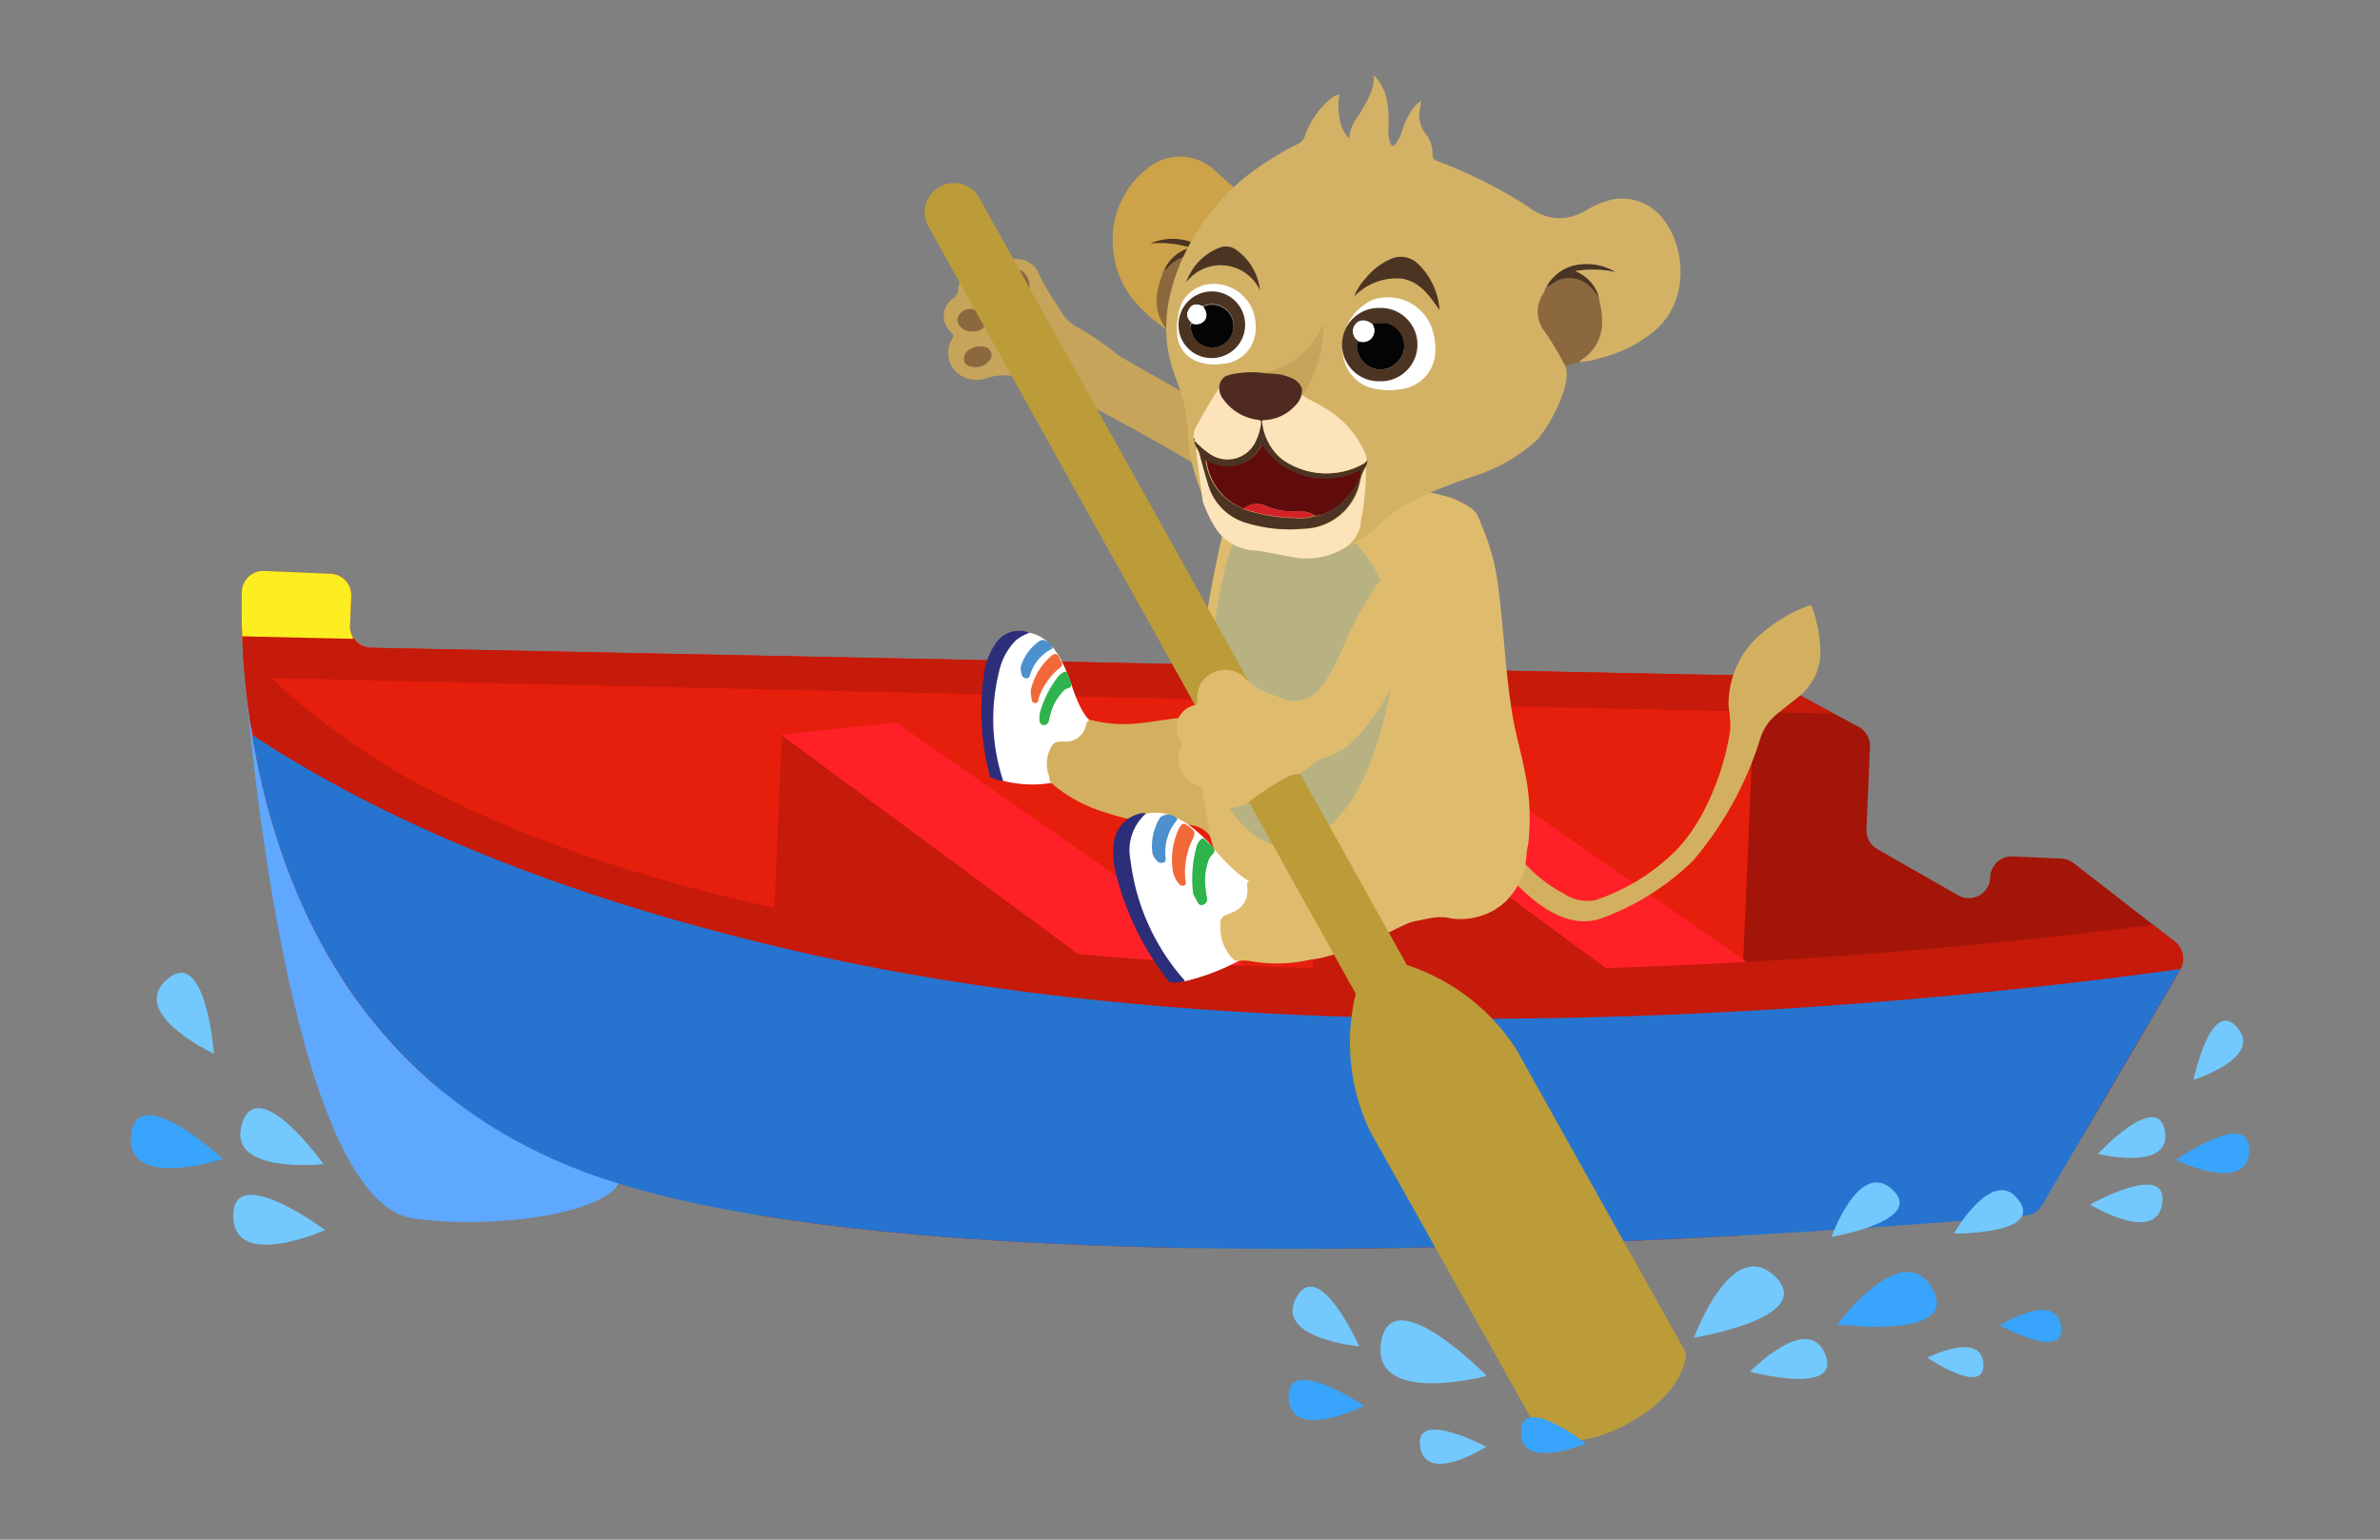 <svg id="Layer_1" data-name="Layer 1" xmlns="http://www.w3.org/2000/svg" xmlns:xlink="http://www.w3.org/1999/xlink" width="170" height="110" viewBox="0 0 170 110">
  <rect x="0" y="0" width="170" height="110" fill="#808080" stroke="none"/>
  <defs>
    <style>
      .cls-1 {
        fill: none;
      }

      .cls-2 {
        fill: #73c9fe;
      }

      .cls-3 {
        fill: #38a4fc;
      }

      .cls-4 {
        fill: #5ea8ff;
      }

      .cls-5 {
        clip-path: url(#clip-path);
      }

      .cls-6 {
        fill: #e61e0c;
      }

      .cls-7 {
        fill: #a31508;
      }

      .cls-8 {
        fill: #fcee21;
      }

      .cls-9 {
        fill: #c61a0a;
      }

      .cls-10 {
        fill: #ff2127;
      }

      .cls-11 {
        fill: #2674cf;
      }

      .cls-12 {
        fill: #d3b05f;
      }

      .cls-13 {
        fill: #fff;
      }

      .cls-14 {
        fill: #2c2e7a;
      }

      .cls-15 {
        fill: #2fb34c;
      }

      .cls-16 {
        fill: #f16939;
      }

      .cls-17 {
        fill: #4c90cd;
      }

      .cls-18 {
        fill: #c6a459;
      }

      .cls-19 {
        fill: #8b683d;
      }

      .cls-20 {
        fill: #dfbc6d;
      }

      .cls-21 {
        fill: #b8b282;
      }

      .cls-22 {
        fill: #4c3422;
      }

      .cls-23 {
        fill: #cca348;
      }

      .cls-24 {
        clip-path: url(#clip-path-2);
      }

      .cls-25 {
        fill: #d3b266;
      }

      .cls-26 {
        fill: #040404;
      }

      .cls-27 {
        fill: #fde3ba;
      }

      .cls-28 {
        fill: #600b0c;
      }

      .cls-29 {
        fill: #d42027;
      }

      .cls-30 {
        fill: #4e2a21;
      }

      .cls-31 {
        fill: #bc9c39;
      }
    </style>
    <clipPath id="clip-path">
      <path id="SVGID" class="cls-1" d="M142.16,62.66h0a1.53,1.53,0,0,1,1.6-1.47l3.47.15a1.53,1.53,0,0,1,.88.32l7.24,5.62a1.53,1.53,0,0,1,.38,2l-9.86,16.81a1.52,1.52,0,0,1-1.18.75c-8.1.72-77.07,6.49-102.82-3.06-23.81-8.83-24.75-34.86-24.6-41.5a1.53,1.53,0,0,1,1.6-1.49l4.75.2a1.53,1.53,0,0,1,1.47,1.6L25,44.68a1.53,1.53,0,0,0,1.5,1.6l99.1,2a1.53,1.53,0,0,1,.69.18l6.47,3.47a1.53,1.53,0,0,1,.81,1.42l-.25,5.91a1.53,1.53,0,0,0,.77,1.4l5.77,3.3A1.53,1.53,0,0,0,142.16,62.66Z"/>
    </clipPath>
    <clipPath id="clip-path-2">
      <path id="SVGID-2" data-name="SVGID" class="cls-1" d="M88.15,13.39a4.78,4.78,0,0,1-.61,1A24.22,24.22,0,0,0,86,17.49a21.47,21.47,0,0,1-1.63,3,5.2,5.2,0,0,0-.87,2.55c0,.18.05.39-.13.53-2-1.37-3.58-3.06-3.83-5.57A6.43,6.43,0,0,1,82,12a3.64,3.64,0,0,1,4.7.11C87.18,12.54,87.66,13,88.15,13.39Z"/>
    </clipPath>
  </defs>
  <title>14_small_boat_moves_slowly</title>
  <g>
    <path class="cls-2" d="M23.22,87.88s-6.59-4.92-6.56-1S23.22,87.88,23.22,87.88Z"/>
    <path class="cls-3" d="M15.93,82.8s-6.19-5.7-6.57-1.7S15.93,82.8,15.93,82.8Z"/>
    <path class="cls-2" d="M23.11,83.17s-4.67-6.55-5.82-2.89S23.11,83.17,23.11,83.17Z"/>
    <path class="cls-2" d="M15.28,75.28s-.57-7.75-3.36-5.3S15.28,75.28,15.28,75.28Z"/>
  </g>
  <g>
    <path class="cls-4" d="M17.63,49.65s2.83,36.23,11.94,37.41S49.7,85,41.35,81.6,20.79,65.71,17.63,49.65Z"/>
    <g class="cls-5">
      <rect class="cls-6" x="10.12" y="37.15" width="16.22" height="34.36" transform="translate(34.13 109.39) rotate(-177.55)"/>
      <rect class="cls-7" x="122.29" y="46.62" width="33.47" height="34.36" transform="translate(275.2 133.5) rotate(-177.55)"/>
      <polygon class="cls-8" points="8.54 45.41 29.11 46.29 43.45 12.51 10.01 11.08 8.54 45.41"/>
      <polygon class="cls-6" points="24.4 77.53 123.98 81.21 125.4 47.95 25.21 45.07 24.4 77.53"/>
      <rect class="cls-9" x="15.58" y="46.8" width="121.43" height="2.94" transform="translate(151.48 98.26) rotate(-178.7)"/>
      <g>
        <polygon class="cls-9" points="92.85 90.89 123.8 92.21 126.17 70.58 102.59 53.26 94.42 54.23 92.85 90.89"/>
        <polygon class="cls-10" points="132.32 82.18 141.91 80.67 102.58 53.27 94.35 54.14 132.32 82.18"/>
      </g>
      <g>
        <polygon class="cls-9" points="54.28 89.23 85.23 90.56 87.61 68.93 64.03 51.61 55.85 52.58 54.28 89.23"/>
        <polygon class="cls-10" points="93.75 80.52 103.34 79.02 64.02 51.62 55.78 52.49 93.75 80.52"/>
      </g>
      <path class="cls-9" d="M158.25,65.45S70.71,79.1,28.46,55.23C18.32,49,17.29,45.58,16.31,44.76c-.23,5.39,8.25,22.66,8.25,22.66l5.83,7.19,126,5.4Z"/>
      <path class="cls-11" d="M164.54,67.88S105,78.66,58.18,68.25,2.44,36.89,2.44,36.89L15.87,88.75,157.3,94.81Z"/>
    </g>
  </g>
  <g>
    <path class="cls-12" d="M119.87,60.6a12.53,12.53,0,0,0,1.9-2.8,18.58,18.58,0,0,0,1.82-5.66,8.74,8.74,0,0,0-.12-1.65,6.57,6.57,0,0,1,2.3-5.18,10.73,10.73,0,0,1,3.32-2c.15-.06.28-.13.36.12a10.32,10.32,0,0,1,.58,3.06,4.08,4.08,0,0,1-1.67,3.38c-.52.42-1.06.83-1.57,1.26a3.59,3.59,0,0,0-1.07,1.68A24.74,24.74,0,0,1,121,61.41a4.72,4.72,0,0,1-.39.39,18.47,18.47,0,0,1-5.93,3.7c-2.33,1-4.56-.52-6.3-2.27a13.77,13.77,0,0,1-1.54-1.85l1.39-.62a.81.81,0,0,0,.09.22,10.26,10.26,0,0,0,3.38,2.86,2.94,2.94,0,0,0,2.28.46A14.74,14.74,0,0,0,119.87,60.6Z"/>
    <g>
      <path class="cls-13" d="M78,51.58s-.68-.25-1.45-2.62c-.48-1.34-1.21-3.39-3-3.75s-2.72,2.12-2.84,3.37,0,6.6.94,7.2a8.26,8.26,0,0,0,3.41.16C75.6,55.79,78.51,52.3,78,51.58Z"/>
      <path class="cls-12" d="M89.39,51.19q.67.06,1.34.16A16.59,16.59,0,0,1,94,52.1c1.14.43,1.11,1.93.87,2.94a3.17,3.17,0,0,1-.78,1.34c-.55.61-1.54,1-1.93,1.73a17.14,17.14,0,0,0-.55,2.52A3.82,3.82,0,0,1,89,63.31,1.68,1.68,0,0,1,88,63.22a2.19,2.19,0,0,1-1-1.64,4.46,4.46,0,0,0-.59-1.87c-.85-1.14-2.27-.71-3.46-.79a20,20,0,0,1-4.58-1.07,10.2,10.2,0,0,1-3.28-1.91c-.15-.12-.1-.31-.15-.47a2.53,2.53,0,0,1,0-1.79c.24-.6.38-.7,1-.71a1.45,1.45,0,0,0,1.64-1.2c.1-.31.21-.37.53-.29,2.23.53,3.76.11,6-.18A24.06,24.06,0,0,1,89.39,51.19Z"/>
      <path class="cls-14" d="M73.54,45.21a3,3,0,0,0-1,.56A4.53,4.53,0,0,0,71.36,48a14,14,0,0,0,.27,7.7.87.87,0,0,1,0,.12,3.86,3.86,0,0,1-.79-.25c-.12,0-.14-.13-.16-.24a17.87,17.87,0,0,1-.37-7.3,4.74,4.74,0,0,1,.77-2A2,2,0,0,1,73.54,45.21Z"/>
      <path class="cls-15" d="M74.26,51a7.34,7.34,0,0,1,1.37-2.72,1.24,1.24,0,0,1,.3-.23c.16-.1.3-.1.36.13a.72.72,0,0,0,0,.1,2,2,0,0,1,.24.64c0,.27-.34.23-.5.38a3.75,3.75,0,0,0-1,1.73,3.84,3.84,0,0,0-.11.47.38.38,0,0,1-.36.31c-.2,0-.27-.15-.31-.31A3.23,3.23,0,0,1,74.26,51Z"/>
      <path class="cls-16" d="M73.63,49.3a4.56,4.56,0,0,1,1.5-2.47c.23-.17.39-.14.51.12l.05.09c.27.48.27.48-.16.82a4.66,4.66,0,0,0-1.33,2c-.06.14,0,.41-.27.37s-.23-.26-.27-.44A1.82,1.82,0,0,1,73.63,49.3Z"/>
      <path class="cls-17" d="M72.9,47.69a3.37,3.37,0,0,1,1.41-1.93c.24-.14.8.19.86.48,0,.12-.06.14-.13.17a3,3,0,0,0-1.42,1.69c-.07.15-.07.4-.34.36s-.3-.23-.34-.43S72.91,47.83,72.9,47.69Z"/>
    </g>
    <g>
      <path class="cls-18" d="M86.6,29.23c.38,1.38-.35,1.48.47,2.66.5.73-.53,1.16-.09,1.93.08.14.2.27.16.45-.94-.57-1.87-1.16-2.82-1.72-2-1.19-7.49-4.18-9.6-5.17a8.09,8.09,0,0,0-2.48-.53,4,4,0,0,0-1.87.2A2,2,0,0,1,69,27a1.88,1.88,0,0,1-1-2.76c.08-.17.15-.27,0-.45a1.53,1.53,0,0,1,.11-2.49.83.83,0,0,0,.34-.69A1.86,1.86,0,0,1,71,19.12c.14.07.2.07.31,0a1.71,1.71,0,0,1,2.92.5c.46,1,1.06,1.81,1.61,2.71a2.93,2.93,0,0,0,1.25,1.11,23.28,23.28,0,0,1,2.87,2C80.14,25.55,86.46,29.13,86.6,29.23ZM71.19,23.5a8.39,8.39,0,0,0,.71,2c.14.27.34.51.67.48a.89.89,0,0,0,.89-.59,3.32,3.32,0,0,1,1-1.64.9.9,0,0,0,.2-1c-.13-.34-.47-.34-.77-.37s-.9,0-1.35-.06A1.31,1.31,0,0,0,71.19,23.5Zm-1.8.17c.56,0,1-.21,1-.59a1.09,1.09,0,0,0-.94-1,.9.9,0,0,0-1,.73C68.38,23.26,68.8,23.63,69.39,23.67Zm4.14-3.16a1.35,1.35,0,0,0-.35-1,.59.59,0,0,0-1,.17,1.15,1.15,0,0,0,.09,1.12c.17.29.39.53.75.46S73.49,20.88,73.53,20.51Zm-3.9,5.7a1.12,1.12,0,0,0,1-.39.58.58,0,0,0-.24-1,1.26,1.26,0,0,0-1,.12.77.77,0,0,0-.5.78C68.88,26,69.15,26.18,69.63,26.21Zm1-4.44c.68,0,1-.32.8-.8a1.35,1.35,0,0,0-1.1-.82.59.59,0,0,0-.62.85A1.14,1.14,0,0,0,70.59,21.77Z"/>
      <path class="cls-19" d="M71.19,23.5a1.31,1.31,0,0,1,1.37-1.19c.46.08.91,0,1.35.06s.64,0,.77.37a.9.9,0,0,1-.2,1,3.32,3.32,0,0,0-1,1.64.89.89,0,0,1-.89.59c-.32,0-.52-.22-.67-.48A8.39,8.39,0,0,1,71.19,23.5Z"/>
      <path class="cls-19" d="M69.39,23.67c-.58,0-1-.41-1-.85a.9.9,0,0,1,1-.73,1.09,1.09,0,0,1,.94,1C70.36,23.46,69.94,23.71,69.39,23.67Z"/>
      <path class="cls-19" d="M73.53,20.51c0,.37-.16.69-.54.76s-.58-.17-.75-.46a1.15,1.15,0,0,1-.09-1.12.59.59,0,0,1,1-.17A1.35,1.35,0,0,1,73.53,20.51Z"/>
      <path class="cls-19" d="M69.63,26.21c-.48,0-.75-.2-.77-.51a.77.77,0,0,1,.5-.78,1.26,1.26,0,0,1,1-.12.58.58,0,0,1,.24,1A1.12,1.12,0,0,1,69.63,26.21Z"/>
      <path class="cls-19" d="M70.59,21.77a1.14,1.14,0,0,1-.92-.77.59.59,0,0,1,.62-.85,1.35,1.35,0,0,1,1.1.82C71.56,21.46,71.27,21.82,70.59,21.77Z"/>
    </g>
    <g>
      <path class="cls-20" d="M107.66,64.29l.13-.15a5.55,5.55,0,0,0,1-1.67,6.2,6.2,0,0,0,.24-1.34c0-.33.11-.65.15-1a16.26,16.26,0,0,0-.23-4.84c-.3-1.58-.78-3.13-1-4.73-.46-3-.57-6.09-1-9.12a15.46,15.46,0,0,0-1.12-3.9c-.24-.58-.27-.91-.83-1.28a5.75,5.75,0,0,0-2.1-.9,7.94,7.94,0,0,0-2.34-.29,8.77,8.77,0,0,1-2,.09c-2.19-.24-4.38-.55-6.56-.83L89.57,34c-.16,0-.71-.19-.86-.1a22.69,22.69,0,0,0-1.11,3.12,85.11,85.11,0,0,0-2.15,12.85c-.27,2.43.49,7.1.93,9.53a8.42,8.42,0,0,0,.73,2.22,2.82,2.82,0,0,0,.18.32,6.89,6.89,0,0,0,3.06,2.46,15.47,15.47,0,0,0,4.31,1.16c.22,0,.44.08.66.12l1.27.16,1.18.09c.69,0,1.38.11,2.07.1a8.56,8.56,0,0,0,1.29-.23c.51-.09,1-.22,1.55-.27a3.27,3.27,0,0,1,1,.09,4.79,4.79,0,0,0,2.78-.46A4.42,4.42,0,0,0,107.66,64.29Z"/>
      <path class="cls-21" d="M89.24,36.65c1,1,2,.31,3.14.31,5.52,0,8,6.72,7.14,11.36-.78,4-2.07,9.95-6.28,11.8-3.84,1.69-6.71-3.7-7.17-6.86a23.45,23.45,0,0,1,.42-7c.48-3,.87-6.55,2.4-9.17A.84.84,0,0,1,89.24,36.65Z"/>
    </g>
    <path class="cls-13" d="M107.59,32.66c0,.08-.13.07-.2.07S107.51,32.63,107.59,32.66Z"/>
    <path class="cls-13" d="M107.67,32.59c0,.07,0,.07-.09.08S107.62,32.58,107.67,32.59Z"/>
    <path class="cls-22" d="M110.37,20.54l-.05.06Z"/>
    <g>
      <g>
        <path class="cls-23" d="M88.15,13.39a4.78,4.78,0,0,1-.61,1A24.22,24.22,0,0,0,86,17.49a21.47,21.47,0,0,1-1.63,3,5.2,5.2,0,0,0-.87,2.55c0,.18.05.39-.13.53-2-1.37-3.58-3.06-3.83-5.57A6.43,6.43,0,0,1,82,12a3.64,3.64,0,0,1,4.7.11C87.18,12.54,87.66,13,88.15,13.39Z"/>
        <path class="cls-22" d="M83.06,19.53l.06-.13C83,19.41,83.06,19.47,83.06,19.53Z"/>
        <g class="cls-24">
          <path class="cls-19" d="M83.06,19.53A6.12,6.12,0,0,0,82.65,21a3.19,3.19,0,0,0,1.18,3s0,.06.05.1h0a.14.14,0,0,1,.16.07l.88.37a20,20,0,0,1,1.93-2.42,2.31,2.31,0,0,0,.35-2.45,1.06,1.06,0,0,1-.13-.43l0-.06h0a1.93,1.93,0,0,1-.51-.37A2.06,2.06,0,0,0,84,18.66c-.33.2-.54.52-.85.74h0Z"/>
          <path class="cls-22" d="M83.12,19.4c.31-.22.51-.54.85-.74a2.06,2.06,0,0,1,2.56.16,1.93,1.93,0,0,0,.51.37,3.13,3.13,0,0,0-1.7-1.8,4,4,0,0,0-3.16,0,7.73,7.73,0,0,1,2.87.3A2.83,2.83,0,0,0,83.12,19.4Z"/>
        </g>
      </g>
      <g>
        <path class="cls-22" d="M114.22,21.26c-.28-.25-.44-.6-.75-.84a2.06,2.06,0,0,0-2.56-.17,1.93,1.93,0,0,1-.56.3A3.13,3.13,0,0,1,112.28,19a4,4,0,0,1,3.13.44,7.73,7.73,0,0,0-2.89-.07A2.83,2.83,0,0,1,114.22,21.26Z"/>
        <path class="cls-19" d="M114.26,21.39a6.12,6.12,0,0,1,.22,1.5,3.19,3.19,0,0,1-1.57,2.86s0,.06-.06.09h0a.32.32,0,0,1-.17.05l-.92.26a20,20,0,0,0-1.6-2.65,2.31,2.31,0,0,1,0-2.48,1.06,1.06,0,0,0,.18-.41l.05-.06h0a1.93,1.93,0,0,0,.56-.3,2.06,2.06,0,0,1,2.56.17c.31.24.47.59.75.84h0Z"/>
        <g>
          <path class="cls-25" d="M118.91,15.8a3.7,3.7,0,0,0-3.68-1.56,6.27,6.27,0,0,0-2,.83,3.81,3.81,0,0,1-2.15.51,3.89,3.89,0,0,1-1.87-.77,33.12,33.12,0,0,0-6.54-3.3.45.45,0,0,1-.35-.46,2.25,2.25,0,0,0-.44-1.43,2.18,2.18,0,0,1-.42-2c0-.13,0-.25.08-.45a2.86,2.86,0,0,0-.7.7,5.62,5.62,0,0,0-.68,1.44,2.71,2.71,0,0,1-.51,1c-.14.15-.24.15-.33-.06a2.49,2.49,0,0,1-.15-1,9.11,9.11,0,0,0-.1-2.08,3.55,3.55,0,0,0-.94-1.8,3.16,3.16,0,0,1-.29,1.44A11.86,11.86,0,0,1,97,8.3a2.88,2.88,0,0,0-.63,1.6,2.62,2.62,0,0,1-.7-1.51,5,5,0,0,1,0-1.64,1.73,1.73,0,0,0-.74.4A6.11,6.11,0,0,0,93.21,9.7a1,1,0,0,1-.56.61,22,22,0,0,0-3.45,2.15c-3.8,2.9-6.91,8.54-5.59,13.37q.15.57.35,1.12h0a12.74,12.74,0,0,1,.93,4.76,14.41,14.41,0,0,0,2.34,6.14,11.18,11.18,0,0,0,6.26,1.86,7.57,7.57,0,0,0,5-2.22c1.88-1.75,4.12-2.51,6.47-3.37a12.24,12.24,0,0,0,4.79-2.65c.88-.92,2.61-4.08,2.05-5.32a20,20,0,0,0-1.6-2.65,2.31,2.31,0,0,1,0-2.48,1.06,1.06,0,0,0,.18-.41l.05-.06h0A3.13,3.13,0,0,1,112.28,19a4,4,0,0,1,3.13.44,7.73,7.73,0,0,0-2.89-.07,2.83,2.83,0,0,1,1.7,1.9.8.8,0,0,0,0,.14,6.12,6.12,0,0,1,.22,1.5,3.19,3.19,0,0,1-1.57,2.86s0,.06-.06.09a5.5,5.5,0,0,0,1.52-.29,9.51,9.51,0,0,0,3.93-2C120.68,21.44,120.36,17.72,118.91,15.8Z"/>
          <polygon class="cls-25" points="114.22 21.26 114.22 21.25 114.22 21.25 114.22 21.26"/>
        </g>
        <path class="cls-22" d="M102.82,22.15c-.7-1-1.39-2.05-2.73-2.25a4.22,4.22,0,0,0-3.36,1.28,3.94,3.94,0,0,1,.82-1.3,4.72,4.72,0,0,1,1.76-1.36,1.74,1.74,0,0,1,1.89.25A5,5,0,0,1,102.82,22.15Z"/>
        <path class="cls-22" d="M90,20.75a3.09,3.09,0,0,0-5.27-.58,4.08,4.08,0,0,1,2.53-2.53,1.35,1.35,0,0,1,.93.13A4.09,4.09,0,0,1,90,20.75Z"/>
        <path class="cls-18" d="M94.52,23.13A5.66,5.66,0,0,1,89,26.69a5.8,5.8,0,0,0,3.45,2.37A9.07,9.07,0,0,0,94.52,23.13Z"/>
        <g>
          <path class="cls-13" d="M102.52,24.81a2.79,2.79,0,0,1-2.52,3,4.62,4.62,0,0,1-1.59,0,2.82,2.82,0,0,1-2.47-2.4,3.69,3.69,0,0,1,2.14-4,3.33,3.33,0,0,1,4.32,2.48A3.88,3.88,0,0,1,102.52,24.81Z"/>
          <path class="cls-22" d="M98.7,27.23A2.62,2.62,0,1,1,98.55,22a2.62,2.62,0,0,1,.15,5.24Zm-1.61-2.88a.53.53,0,0,0-.14.56A1.71,1.71,0,0,0,98.7,26.4,1.75,1.75,0,0,0,100.28,25a1.67,1.67,0,0,0-1.13-1.85,3.35,3.35,0,0,0-1.17,0c-.48-.34-.92-.32-1.2.06A.79.79,0,0,0,97.09,24.35Z"/>
          <path class="cls-26" d="M98,23.13a3.35,3.35,0,0,1,1.17,0A1.67,1.67,0,0,1,100.28,25,1.75,1.75,0,0,1,98.7,26.4a1.71,1.71,0,0,1-1.76-1.49.53.53,0,0,1,.14-.56.81.81,0,0,0,.92-.26A.82.82,0,0,0,98,23.13Z"/>
          <path class="cls-13" d="M98,23.13a.82.82,0,0,1,0,1,.81.81,0,0,1-.92.26.79.79,0,0,1-.3-1.16C97.07,22.81,97.51,22.79,98,23.13Z"/>
        </g>
        <g>
          <path class="cls-13" d="M89.69,23.42A2.52,2.52,0,0,1,87.23,26a3.34,3.34,0,0,1-1.74-.19,2.19,2.19,0,0,1-1.41-2,5.25,5.25,0,0,1,.3-2.1A2.56,2.56,0,0,1,87,20.3,3,3,0,0,1,89.69,23.42Z"/>
          <path class="cls-22" d="M84.18,23.25a2.38,2.38,0,1,1,2.43,2.33A2.35,2.35,0,0,1,84.18,23.25Zm1-.16c-.19,0-.15.19-.13.3a2,2,0,0,0,.13.46,1.51,1.51,0,0,0,2.58.37,1.53,1.53,0,0,0-.06-2,1.51,1.51,0,0,0-1.76-.34c-.48-.21-.8-.16-1,.18S84.78,22.77,85.17,23.09Z"/>
          <path class="cls-26" d="M85.94,21.91a1.51,1.51,0,0,1,1.76.34,1.53,1.53,0,0,1,.06,2,1.51,1.51,0,0,1-2.58-.37,2,2,0,0,1-.13-.46c0-.12-.06-.26.13-.3a.88.88,0,0,0,.53,0C86.22,22.93,86.32,22.42,85.94,21.91Z"/>
          <path class="cls-13" d="M85.94,21.91c.38.52.28,1-.23,1.21a.88.88,0,0,1-.53,0q-.59-.48-.26-1C85.13,21.75,85.46,21.69,85.94,21.91Z"/>
        </g>
        <g>
          <g>
            <path class="cls-27" d="M97.2,37.28c0,.4,0-.18,0,.22a2.84,2.84,0,0,1-1,1.55,5.23,5.23,0,0,1-4.07.71c-.81-.14-1.61-.32-2.43-.43a3.53,3.53,0,0,1-3-1.8,10.15,10.15,0,0,1-.79-1.71c-.12-.89-.24-1.77-.35-2.66a8.51,8.51,0,0,1-.12-1.29,1.71,1.71,0,0,1,.29.6c.19.7.37,1.41.59,2.1A4,4,0,0,0,89,37.35a10.56,10.56,0,0,0,4.17.43,4.19,4.19,0,0,0,4-3.35,3.1,3.1,0,0,1,.4-1.05,19.9,19.9,0,0,1-.26,3.31C97.25,36.88,97.21,37.08,97.2,37.28Z"/>
            <path class="cls-22" d="M97.52,33.37a3.1,3.1,0,0,0-.4,1.05,4.19,4.19,0,0,1-4,3.35A10.56,10.56,0,0,1,89,37.35a4,4,0,0,1-2.72-2.78c-.22-.69-.4-1.4-.59-2.1a1.71,1.71,0,0,0-.29-.6c0-.14-.14-.26-.06-.41a6,6,0,0,0,1.18,1,2.21,2.21,0,0,0,3.12-.86,3.8,3.8,0,0,0,.33-.86c0-.12-.12-.55,0-.7s.21,0,.25,0a.44.44,0,0,0,0,.31,3.54,3.54,0,0,1,.09.41,5.45,5.45,0,0,0,.32.87,3.07,3.07,0,0,0,1.17,1.33,5.46,5.46,0,0,0,5.56.2.77.77,0,0,0,.31-.3A.86.86,0,0,1,97.52,33.37Zm-8.73,3a11.86,11.86,0,0,0,3.68.64,3.28,3.28,0,0,0,1.44-.13c1.33-.08,3-1.86,3.22-3,0-.06.05-.13,0-.19s-.17,0-.25,0a5.06,5.06,0,0,1-1.93.53,5.51,5.51,0,0,1-3.36-.91,4.93,4.93,0,0,1-1.48-1.5,2.78,2.78,0,0,1-4,1.09l0,0,0,0A4.23,4.23,0,0,0,88.8,36.34Z"/>
            <path class="cls-27" d="M97.65,32.85a.77.77,0,0,1-.31.3,5.46,5.46,0,0,1-5.56-.2,3.9,3.9,0,0,1-1.62-2.72c0-.09-.07-.21.12-.21A3,3,0,0,0,93,28.2l0,0c.49.38,1.08.58,1.6.93a6.87,6.87,0,0,1,2.79,3C97.52,32.36,97.58,32.61,97.65,32.85Z"/>
            <path class="cls-27" d="M87.25,27.48c.09.23.17.47.29.69A3.18,3.18,0,0,0,89.83,30c.22,0,.28.1.24.32a4.47,4.47,0,0,1-.43,1.32,2.21,2.21,0,0,1-3.12.86,6,6,0,0,1-1.18-1h0a.16.16,0,0,0-.07-.15l0,0a.1.1,0,0,0,0,0,1.41,1.41,0,0,1,.25-1C86.07,29.34,86.61,28.38,87.25,27.48Z"/>
            <path class="cls-22" d="M85.27,31.3a.16.16,0,0,1,.07.15C85.22,31.45,85.3,31.36,85.27,31.3Z"/>
            <path class="cls-28" d="M86.15,32.87a2.78,2.78,0,0,0,4-1.09,4.93,4.93,0,0,0,1.48,1.5,5.51,5.51,0,0,0,3.36.91,5.06,5.06,0,0,0,1.93-.53c.08,0,.16-.11.25,0s0,.12,0,.19c-.23,1.17-1.89,2.95-3.22,3a2.33,2.33,0,0,0-1.27-.34,4.64,4.64,0,0,1-2.17-.32,1.54,1.54,0,0,0-1.68.15,4.23,4.23,0,0,1-2.65-3.47Z"/>
            <path class="cls-29" d="M88.8,36.34a1.54,1.54,0,0,1,1.68-.15,4.64,4.64,0,0,0,2.17.32,2.33,2.33,0,0,1,1.27.34,3.28,3.28,0,0,1-1.44.13A11.86,11.86,0,0,1,88.8,36.34Z"/>
          </g>
          <path class="cls-30" d="M93,27.79A1.57,1.57,0,0,1,92.49,29,3.17,3.17,0,0,1,89.9,30a3.6,3.6,0,0,1-2.54-1.5,1.31,1.31,0,0,1-.27-.9,1,1,0,0,1,.41-.7,3,3,0,0,1,.9-.23,6.62,6.62,0,0,1,2,0c.2,0,.87.05,1.07.09a3.82,3.82,0,0,1,.82.27A1.23,1.23,0,0,1,93,27.79Z"/>
        </g>
      </g>
    </g>
    <g>
      <path class="cls-13" d="M89.21,62.93s-1-.42-2.88-2.74c-.42-.41-2.38-2.58-4.48-2.05s-1.75,4.22-.69,6.89,2.79,5.22,3.46,5.08a15.92,15.92,0,0,0,3.89-1.48C89.08,67.4,91.53,64.36,89.21,62.93Z"/>
      <path class="cls-14" d="M81.85,58.13a3.47,3.47,0,0,0-1.1,3.31,15.75,15.75,0,0,0,3.66,8.37c.07.09.18.15.21.29a3.72,3.72,0,0,1-.89.1.33.33,0,0,1-.3-.15,20.65,20.65,0,0,1-3.72-7.61,6.05,6.05,0,0,1-.16-2.12,2.42,2.42,0,0,1,1.94-2.21A.55.55,0,0,1,81.85,58.13Z"/>
      <path class="cls-15" d="M85.23,63.88a8.57,8.57,0,0,1,.27-3.5,1.09,1.09,0,0,1,.23-.37c.13-.14.24-.15.36,0l.05.06c.2.21.49.38.59.62s-.25.43-.36.67a4.2,4.2,0,0,0-.25,2.13,6.42,6.42,0,0,0,.1.66.42.42,0,0,1-.26.48c-.19.09-.33,0-.43-.19S85.33,64.07,85.23,63.88Z"/>
      <path class="cls-16" d="M83.77,62.22a5.24,5.24,0,0,1,.43-3c.25-.45.34-.46.74-.16s.51.39.2,1a5.37,5.37,0,0,0-.48,2.69c0,.18.15.44-.11.52s-.37-.18-.51-.35A2.19,2.19,0,0,1,83.77,62.22Z"/>
      <path class="cls-17" d="M82.31,60.92a3.87,3.87,0,0,1,.56-2.52.88.88,0,0,1,1.19.06c.06.1,0,.15-.05.2a3.56,3.56,0,0,0-.76,2.55c0,.17.05.36-.17.43a.46.46,0,0,1-.49-.19A1.13,1.13,0,0,1,82.31,60.92Z"/>
      <path class="cls-20" d="M97.79,58.26a.39.39,0,0,1-.19.5c-.53.32-1,.65-1.56,1a6.65,6.65,0,0,0-1,.75,8.11,8.11,0,0,1-2.12,1.23,7,7,0,0,1-1.31.58c-.73.19-1.45.41-2.18.56-.31.06-.37.15-.35.45a1.64,1.64,0,0,1-.85,1.76,5.39,5.39,0,0,1-.62.26.58.58,0,0,0-.43.51,4.41,4.41,0,0,0,0,.67A3.2,3.2,0,0,0,88,68.45c.29.33.66.14,1,.18l.12,0a10.82,10.82,0,0,0,4.58-.09c.22,0,.67-.1.81-.14l1-.26a16.23,16.23,0,0,0,2.74-1,24.23,24.23,0,0,1,3.46-1.64S104.27,59.66,97.79,58.26Z"/>
    </g>
  </g>
  <path class="cls-31" d="M100.49,68.94,69.87,14a2.09,2.09,0,0,0-3.65,2L96.84,71a14.78,14.78,0,0,0,1,9.78L110,102.47s2.21,1.5,6.38-.82,4.05-5,4.05-5L108.29,74.94A14.77,14.77,0,0,0,100.49,68.94Z"/>
  <g>
    <path class="cls-2" d="M125,98s6.6,1.77,5.37-1.25S125,98,125,98Z"/>
    <path class="cls-2" d="M137.67,97s4.15,2.81,4,.43S137.67,97,137.67,97Z"/>
    <path class="cls-3" d="M142.84,94.69s4.76,2.62,4.38.05S142.84,94.69,142.84,94.69Z"/>
    <path class="cls-2" d="M130.82,88.37s6.73-1.14,4.36-3.37S130.82,88.37,130.82,88.37Z"/>
    <path class="cls-3" d="M131.24,94.62s8.91,1.15,6.78-2.57S131.24,94.62,131.24,94.62Z"/>
    <path class="cls-2" d="M121,95.57s8.87-1.43,5.77-4.39S121,95.57,121,95.57Z"/>
    <path class="cls-2" d="M139.56,88.13s6.46.07,4.62-2.4S139.56,88.13,139.56,88.13Z"/>
  </g>
  <g>
    <path class="cls-2" d="M106.16,103.36s-5.16-2.75-4.72,0S106.16,103.36,106.16,103.36Z"/>
    <path class="cls-3" d="M97.44,100.43s-5.57-3.74-5.39-.55S97.44,100.43,97.44,100.43Z"/>
    <path class="cls-3" d="M113.27,103.14s-4.58-3.62-4.63-.83S113.27,103.14,113.27,103.14Z"/>
    <path class="cls-2" d="M106.2,98.3s-6.84-7-7.55-2.4S106.2,98.3,106.2,98.3Z"/>
    <path class="cls-2" d="M97.09,96.19s-2.87-6.44-4.49-3.5S97.09,96.19,97.09,96.19Z"/>
  </g>
  <g>
    <path class="cls-2" d="M149.29,86.06s5.57-3.13,5.16-.11S149.29,86.06,149.29,86.06Z"/>
    <path class="cls-3" d="M155.42,82.88s5.35-3.77,5.24-.65S155.42,82.88,155.42,82.88Z"/>
    <path class="cls-2" d="M149.85,82.44s4.26-4.58,4.78-1.64S149.85,82.44,149.85,82.44Z"/>
    <path class="cls-2" d="M156.68,77.15s1.22-5.92,3.12-3.75S156.68,77.15,156.68,77.15Z"/>
  </g>
  <path class="cls-20" d="M99.42,39.94c-.22.5-.91,1.63-.91,1.63C95.91,45.26,96,47,94.26,49.23a2.34,2.34,0,0,1-2.85.6,1.69,1.69,0,0,0-.37-.14,5.41,5.41,0,0,1-2-1.13,2,2,0,0,0-2.43-.49,2,2,0,0,0-1.1,2c0,.16,0,.27-.21.32a1.65,1.65,0,0,0-1,2.51.6.6,0,0,1,0,.62,2,2,0,0,0,1.61,2.7c.28,0,.36.08.43.31a1.42,1.42,0,0,0,1.18,1.14,2.26,2.26,0,0,0,1.76-.44A20.58,20.58,0,0,1,92,55.48a1.15,1.15,0,0,1,.63-.16c.54,0,1.19-1,1.73-1.11,3.62-.72,6.5-7.67,7.44-10.93.27-1,3.44-6.65,3.24-7Z"/>
</svg>
